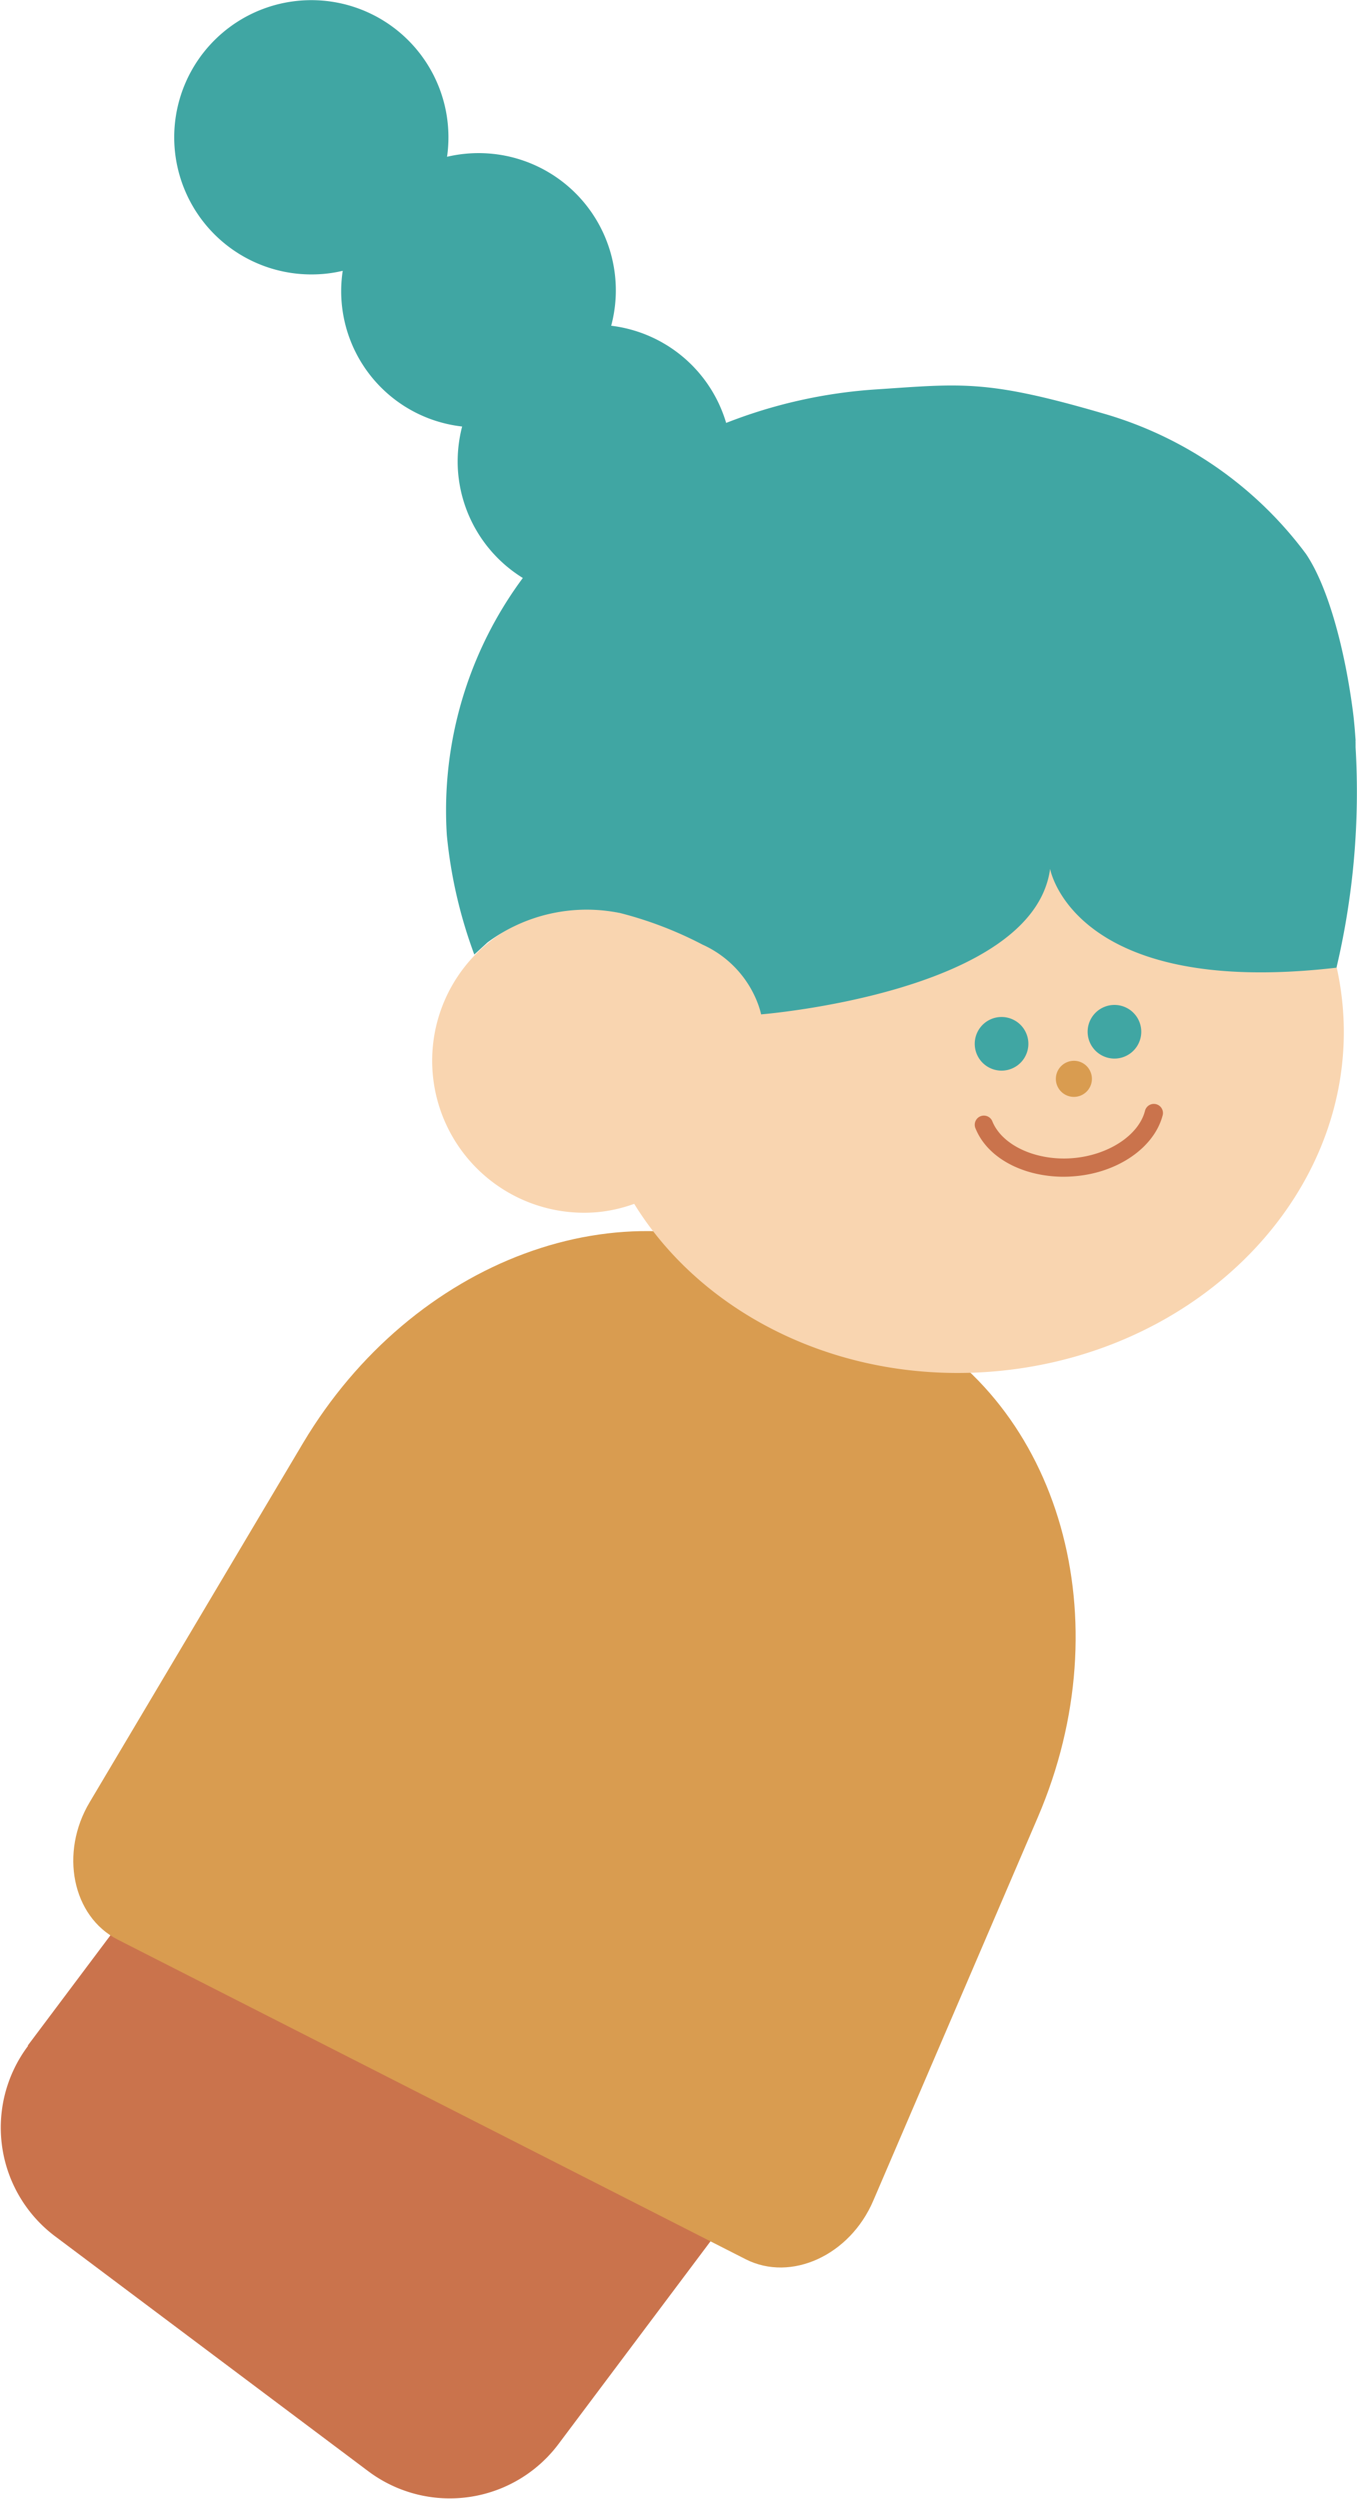 <svg xmlns="http://www.w3.org/2000/svg" viewBox="0 0 125 230.17"><defs><style>.cls-1{fill:#ca734c;}.cls-2{fill:#d99c50;}.cls-3{fill:#f9d5b0;}.cls-4{fill:#40a6a3;}.cls-5{fill:#7bb3d6;}</style></defs><title>6_side_02</title><g id="圖層_2" data-name="圖層 2"><g id="hand"><path class="cls-1" d="M17.55,157.44H77.12a0,0,0,0,1,0,0v61.13a0,0,0,0,1,0,0H17.55A12.52,12.52,0,0,1,5,206V170a12.52,12.52,0,0,1,12.52-12.52Z" transform="matrix(0.6, -0.8, 0.8, 0.6, -133.92, 107.96)"/><path class="cls-2" d="M68.69,208.07,10.84,178.63c-4.18-2.13-5.37-8-2.57-12.67l19.65-33.07C38,116,57.39,108.77,72.44,116.43l10.26,5.22c15,7.66,20.68,27.57,12.91,45.69L80.44,202.68C78.29,207.71,72.87,210.19,68.69,208.07Z"/><path class="cls-3" d="M86.2,65.2C73,66.41,62.13,74,57.17,84.1A14,14,0,1,0,55,111.64a13.73,13.73,0,0,0,3.42-.77c6.34,10.29,19.22,16.71,33.42,15.41,19.13-1.76,33.38-16.86,31.83-33.73S105.33,63.44,86.2,65.2Z"/><path class="cls-4" d="M105.12,94.83a2.47,2.47,0,1,1-2.67-2.27A2.47,2.47,0,0,1,105.12,94.83Z"/><path class="cls-2" d="M100.48,98.79a1.66,1.66,0,1,1-2.1-1A1.65,1.65,0,0,1,100.48,98.79Z"/><path class="cls-4" d="M94.72,95.93a2.47,2.47,0,1,1-2.66-2.26A2.47,2.47,0,0,1,94.72,95.93Z"/><path class="cls-1" d="M96.57,108.29c-3.15-.38-5.77-2-6.72-4.39a.84.84,0,0,1,1.56-.63c.89,2.21,4,3.64,7.31,3.4s6.19-2.09,6.76-4.4a.84.84,0,0,1,1.63.4c-.75,3-4.15,5.38-8.27,5.67A11.4,11.4,0,0,1,96.57,108.29Z"/><path class="cls-5" d="M122.18,111.38l0,0,0,0Z"/><path class="cls-4" d="M124.87,68.82c0-.15,0-.31,0-.46a.76.76,0,0,1,0-.15s0,0,0-.06c-.06-.8-.12-1.6-.22-2.42C123.9,59.81,122.33,54,120.29,51a35.45,35.45,0,0,0-18.63-12.91c-10.76-3.14-13-2.76-20.91-2.23a45.92,45.92,0,0,0-13.86,3.09A12.62,12.62,0,0,0,56.3,30,12.64,12.64,0,0,0,41.18,14.44,12.63,12.63,0,1,0,29,25.27a12.14,12.14,0,0,0,2.57-.33,12.54,12.54,0,0,0,11,14.34,12.91,12.91,0,0,0-.41,3.54,12.65,12.65,0,0,0,6,10.41,35.94,35.94,0,0,0-7,23.68,43.43,43.43,0,0,0,2.53,11l1.21-1.11A15.33,15.33,0,0,1,57.17,84.1,35.17,35.17,0,0,1,64.72,87a9.7,9.7,0,0,1,5.15,5.59,7,7,0,0,1,.24.83s25.07-2,26.62-13.4c0,0,2.11,11.92,26.38,9.1A70.6,70.6,0,0,0,124.87,68.82Z"/></g></g></svg>